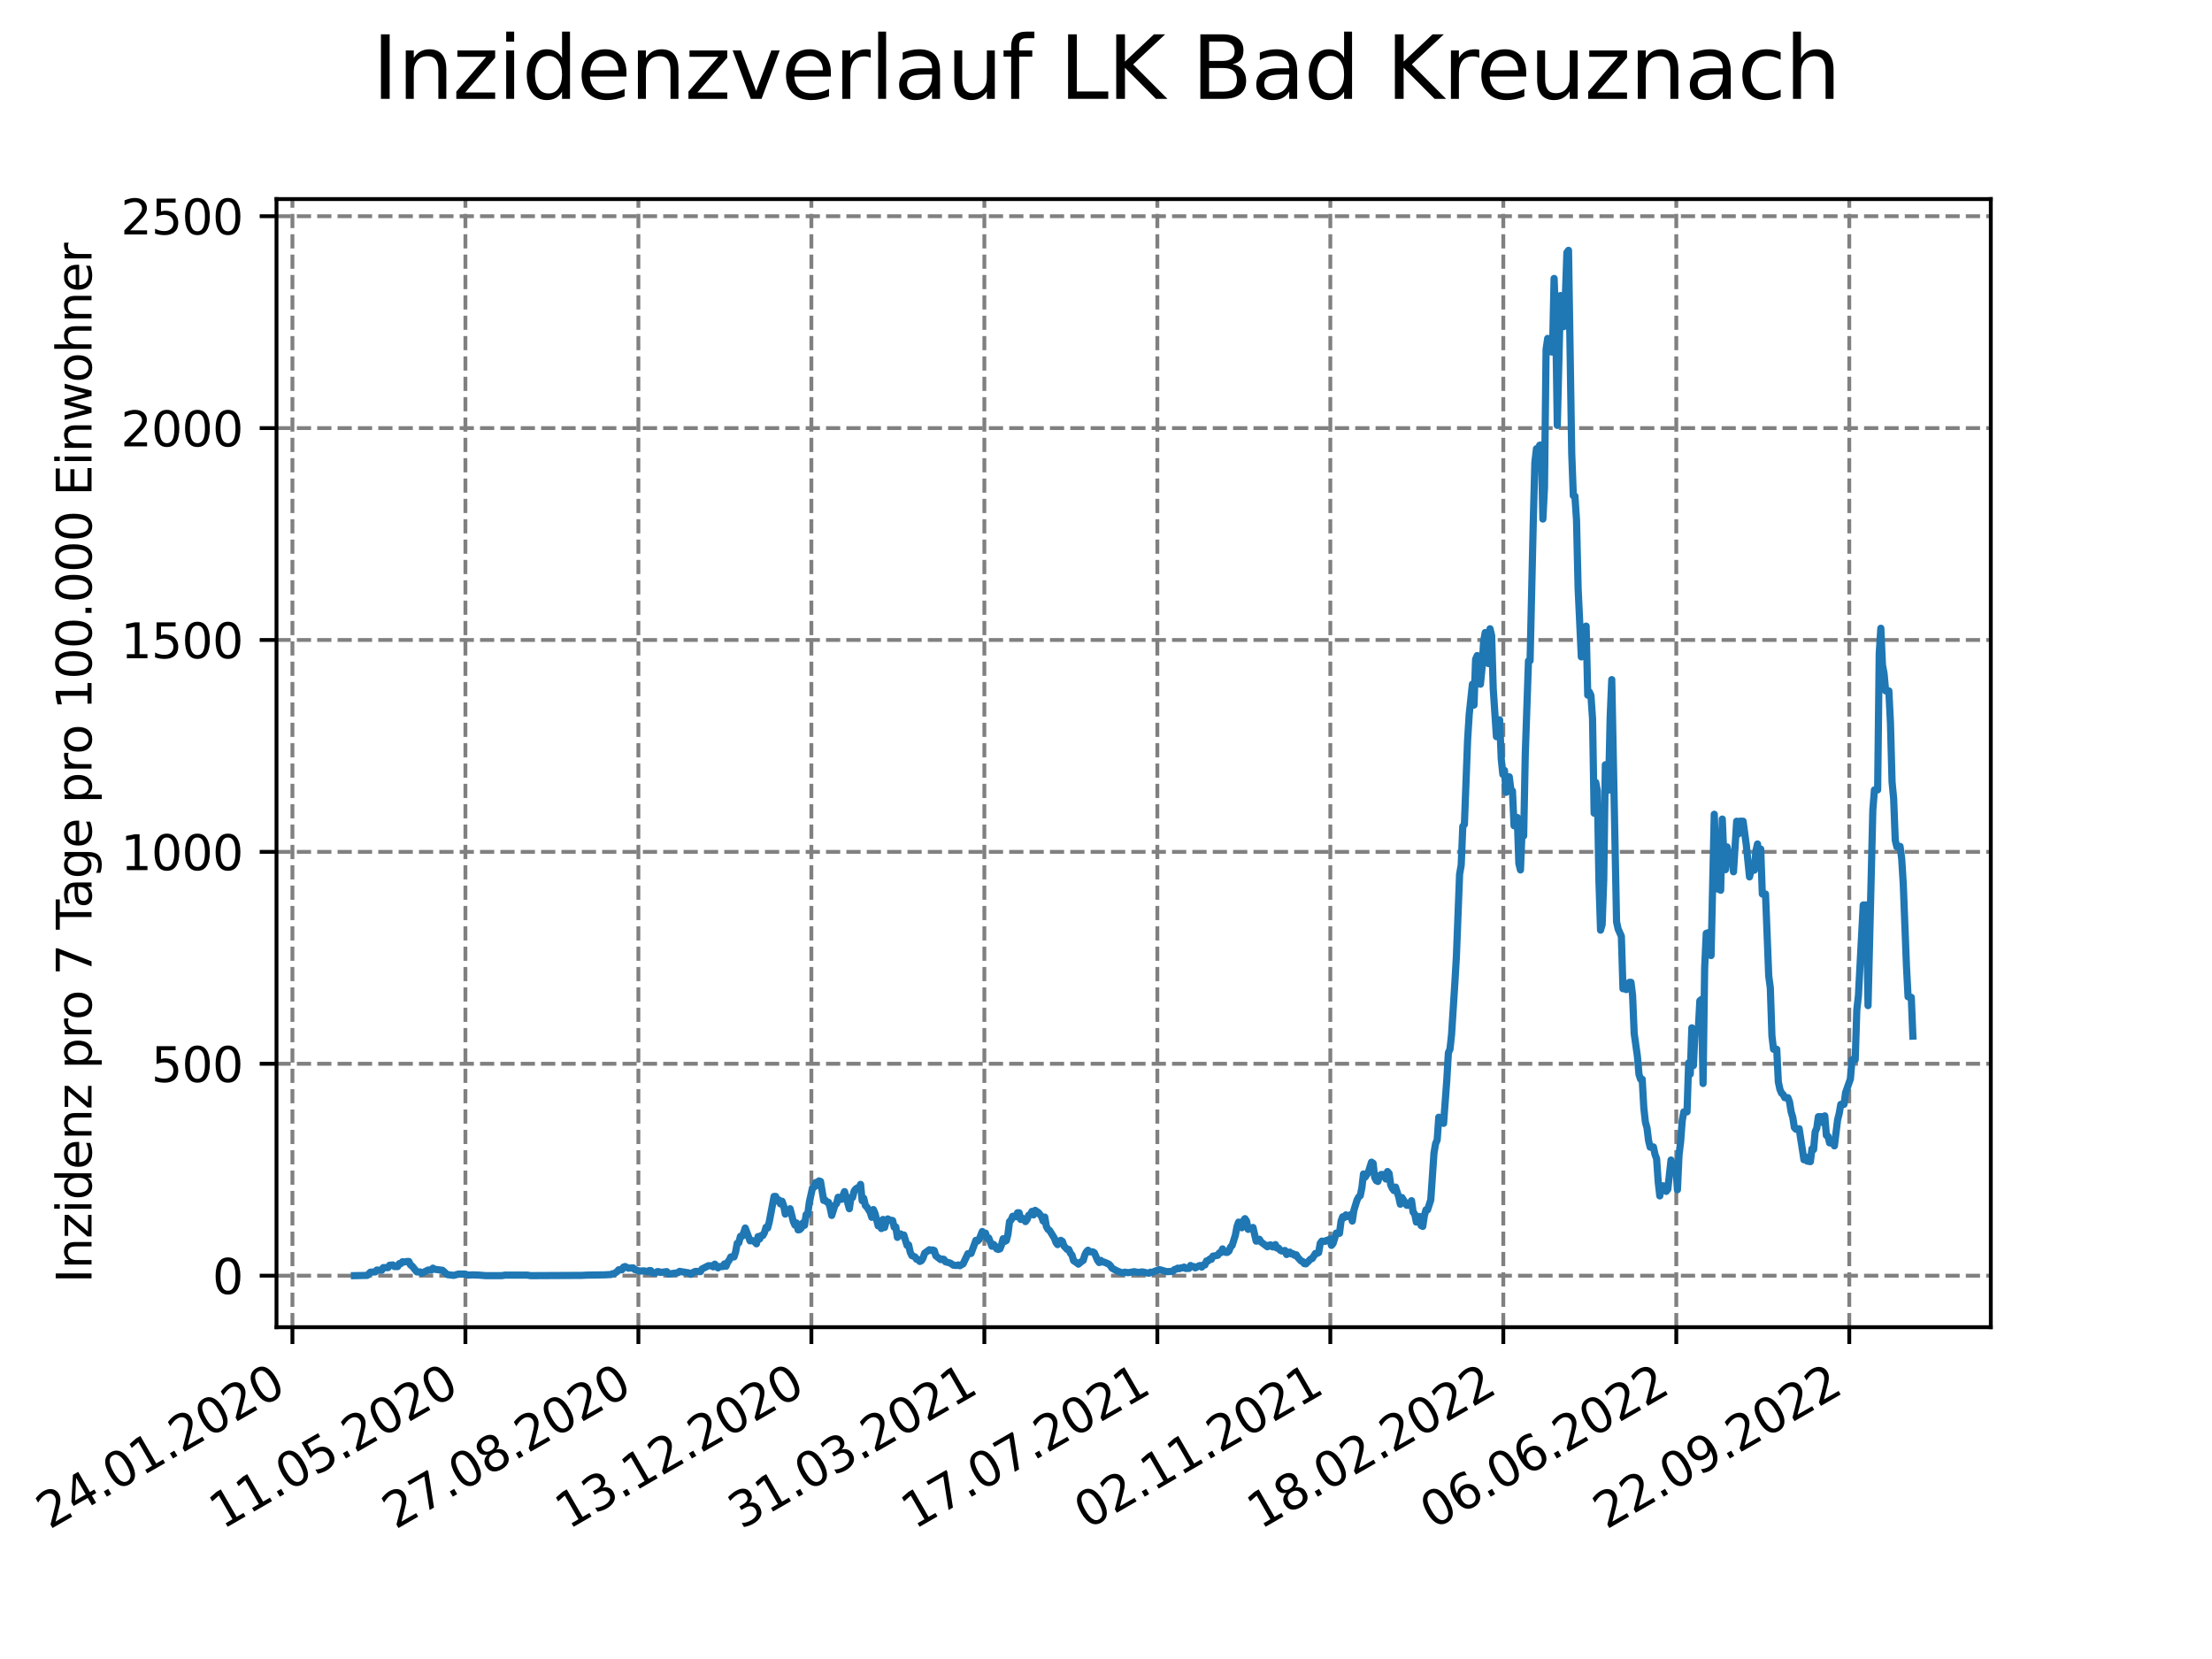<?xml version="1.0" encoding="utf-8" standalone="no"?>
<!DOCTYPE svg PUBLIC "-//W3C//DTD SVG 1.1//EN"
  "http://www.w3.org/Graphics/SVG/1.1/DTD/svg11.dtd">
<svg xmlns:xlink="http://www.w3.org/1999/xlink" width="460.8pt" height="345.6pt" viewBox="0 0 460.8 345.6" xmlns="http://www.w3.org/2000/svg" version="1.1">
 <defs>
  <style type="text/css">*{stroke-linejoin: round; stroke-linecap: butt}</style>
 </defs>
 <g id="figure_1">
  <g id="patch_1">
   <path d="M 0 345.6 
L 460.8 345.6 
L 460.8 0 
L 0 0 
z
" style="fill: #ffffff"/>
  </g>
  <g id="axes_1">
   <g id="patch_2">
    <path d="M 57.6 276.48 
L 414.72 276.48 
L 414.72 41.472 
L 57.6 41.472 
z
" style="fill: #ffffff"/>
   </g>
   <g id="matplotlib.axis_1">
    <g id="xtick_1">
     <g id="line2d_1">
      <path d="M 60.917 276.48 
L 60.917 41.472 
" clip-path="url(#p6819897e6c)" style="fill: none; stroke-dasharray: 2.96,1.28; stroke-dashoffset: 0; stroke: #808080; stroke-width: 0.8"/>
     </g>
     <g id="line2d_2">
      <defs>
       <path id="m008c95fee2" d="M 0 0 
L 0 3.5 
" style="stroke: #000000; stroke-width: 0.8"/>
      </defs>
      <g>
       <use xlink:href="#m008c95fee2" x="60.917" y="276.48" style="stroke: #000000; stroke-width: 0.8"/>
      </g>
     </g>
     <g id="text_1">
      <!-- 24.01.2020 -->
      <g transform="translate(10.292 318.689) rotate(-30) scale(0.1 -0.1)">
       <defs>
        <path id="DejaVuSans-32" d="M 1228 531 
L 3431 531 
L 3431 0 
L 469 0 
L 469 531 
Q 828 903 1448 1529 
Q 2069 2156 2228 2338 
Q 2531 2678 2651 2914 
Q 2772 3150 2772 3378 
Q 2772 3750 2511 3984 
Q 2250 4219 1831 4219 
Q 1534 4219 1204 4116 
Q 875 4013 500 3803 
L 500 4441 
Q 881 4594 1212 4672 
Q 1544 4750 1819 4750 
Q 2544 4750 2975 4387 
Q 3406 4025 3406 3419 
Q 3406 3131 3298 2873 
Q 3191 2616 2906 2266 
Q 2828 2175 2409 1742 
Q 1991 1309 1228 531 
z
" transform="scale(0.016)"/>
        <path id="DejaVuSans-34" d="M 2419 4116 
L 825 1625 
L 2419 1625 
L 2419 4116 
z
M 2253 4666 
L 3047 4666 
L 3047 1625 
L 3713 1625 
L 3713 1100 
L 3047 1100 
L 3047 0 
L 2419 0 
L 2419 1100 
L 313 1100 
L 313 1709 
L 2253 4666 
z
" transform="scale(0.016)"/>
        <path id="DejaVuSans-2e" d="M 684 794 
L 1344 794 
L 1344 0 
L 684 0 
L 684 794 
z
" transform="scale(0.016)"/>
        <path id="DejaVuSans-30" d="M 2034 4250 
Q 1547 4250 1301 3770 
Q 1056 3291 1056 2328 
Q 1056 1369 1301 889 
Q 1547 409 2034 409 
Q 2525 409 2770 889 
Q 3016 1369 3016 2328 
Q 3016 3291 2770 3770 
Q 2525 4250 2034 4250 
z
M 2034 4750 
Q 2819 4750 3233 4129 
Q 3647 3509 3647 2328 
Q 3647 1150 3233 529 
Q 2819 -91 2034 -91 
Q 1250 -91 836 529 
Q 422 1150 422 2328 
Q 422 3509 836 4129 
Q 1250 4750 2034 4750 
z
" transform="scale(0.016)"/>
        <path id="DejaVuSans-31" d="M 794 531 
L 1825 531 
L 1825 4091 
L 703 3866 
L 703 4441 
L 1819 4666 
L 2450 4666 
L 2450 531 
L 3481 531 
L 3481 0 
L 794 0 
L 794 531 
z
" transform="scale(0.016)"/>
       </defs>
       <use xlink:href="#DejaVuSans-32"/>
       <use xlink:href="#DejaVuSans-34" x="63.623"/>
       <use xlink:href="#DejaVuSans-2e" x="127.246"/>
       <use xlink:href="#DejaVuSans-30" x="159.033"/>
       <use xlink:href="#DejaVuSans-31" x="222.656"/>
       <use xlink:href="#DejaVuSans-2e" x="286.279"/>
       <use xlink:href="#DejaVuSans-32" x="318.066"/>
       <use xlink:href="#DejaVuSans-30" x="381.689"/>
       <use xlink:href="#DejaVuSans-32" x="445.312"/>
       <use xlink:href="#DejaVuSans-30" x="508.936"/>
      </g>
     </g>
    </g>
    <g id="xtick_2">
     <g id="line2d_3">
      <path d="M 96.953 276.48 
L 96.953 41.472 
" clip-path="url(#p6819897e6c)" style="fill: none; stroke-dasharray: 2.96,1.28; stroke-dashoffset: 0; stroke: #808080; stroke-width: 0.8"/>
     </g>
     <g id="line2d_4">
      <g>
       <use xlink:href="#m008c95fee2" x="96.953" y="276.48" style="stroke: #000000; stroke-width: 0.8"/>
      </g>
     </g>
     <g id="text_2">
      <!-- 11.05.2020 -->
      <g transform="translate(46.328 318.689) rotate(-30) scale(0.1 -0.1)">
       <defs>
        <path id="DejaVuSans-35" d="M 691 4666 
L 3169 4666 
L 3169 4134 
L 1269 4134 
L 1269 2991 
Q 1406 3038 1543 3061 
Q 1681 3084 1819 3084 
Q 2600 3084 3056 2656 
Q 3513 2228 3513 1497 
Q 3513 744 3044 326 
Q 2575 -91 1722 -91 
Q 1428 -91 1123 -41 
Q 819 9 494 109 
L 494 744 
Q 775 591 1075 516 
Q 1375 441 1709 441 
Q 2250 441 2565 725 
Q 2881 1009 2881 1497 
Q 2881 1984 2565 2268 
Q 2250 2553 1709 2553 
Q 1456 2553 1204 2497 
Q 953 2441 691 2322 
L 691 4666 
z
" transform="scale(0.016)"/>
       </defs>
       <use xlink:href="#DejaVuSans-31"/>
       <use xlink:href="#DejaVuSans-31" x="63.623"/>
       <use xlink:href="#DejaVuSans-2e" x="127.246"/>
       <use xlink:href="#DejaVuSans-30" x="159.033"/>
       <use xlink:href="#DejaVuSans-35" x="222.656"/>
       <use xlink:href="#DejaVuSans-2e" x="286.279"/>
       <use xlink:href="#DejaVuSans-32" x="318.066"/>
       <use xlink:href="#DejaVuSans-30" x="381.689"/>
       <use xlink:href="#DejaVuSans-32" x="445.312"/>
       <use xlink:href="#DejaVuSans-30" x="508.936"/>
      </g>
     </g>
    </g>
    <g id="xtick_3">
     <g id="line2d_5">
      <path d="M 132.988 276.48 
L 132.988 41.472 
" clip-path="url(#p6819897e6c)" style="fill: none; stroke-dasharray: 2.96,1.28; stroke-dashoffset: 0; stroke: #808080; stroke-width: 0.8"/>
     </g>
     <g id="line2d_6">
      <g>
       <use xlink:href="#m008c95fee2" x="132.988" y="276.48" style="stroke: #000000; stroke-width: 0.8"/>
      </g>
     </g>
     <g id="text_3">
      <!-- 27.08.2020 -->
      <g transform="translate(82.363 318.689) rotate(-30) scale(0.1 -0.1)">
       <defs>
        <path id="DejaVuSans-37" d="M 525 4666 
L 3525 4666 
L 3525 4397 
L 1831 0 
L 1172 0 
L 2766 4134 
L 525 4134 
L 525 4666 
z
" transform="scale(0.016)"/>
        <path id="DejaVuSans-38" d="M 2034 2216 
Q 1584 2216 1326 1975 
Q 1069 1734 1069 1313 
Q 1069 891 1326 650 
Q 1584 409 2034 409 
Q 2484 409 2743 651 
Q 3003 894 3003 1313 
Q 3003 1734 2745 1975 
Q 2488 2216 2034 2216 
z
M 1403 2484 
Q 997 2584 770 2862 
Q 544 3141 544 3541 
Q 544 4100 942 4425 
Q 1341 4750 2034 4750 
Q 2731 4750 3128 4425 
Q 3525 4100 3525 3541 
Q 3525 3141 3298 2862 
Q 3072 2584 2669 2484 
Q 3125 2378 3379 2068 
Q 3634 1759 3634 1313 
Q 3634 634 3220 271 
Q 2806 -91 2034 -91 
Q 1263 -91 848 271 
Q 434 634 434 1313 
Q 434 1759 690 2068 
Q 947 2378 1403 2484 
z
M 1172 3481 
Q 1172 3119 1398 2916 
Q 1625 2713 2034 2713 
Q 2441 2713 2670 2916 
Q 2900 3119 2900 3481 
Q 2900 3844 2670 4047 
Q 2441 4250 2034 4250 
Q 1625 4250 1398 4047 
Q 1172 3844 1172 3481 
z
" transform="scale(0.016)"/>
       </defs>
       <use xlink:href="#DejaVuSans-32"/>
       <use xlink:href="#DejaVuSans-37" x="63.623"/>
       <use xlink:href="#DejaVuSans-2e" x="127.246"/>
       <use xlink:href="#DejaVuSans-30" x="159.033"/>
       <use xlink:href="#DejaVuSans-38" x="222.656"/>
       <use xlink:href="#DejaVuSans-2e" x="286.279"/>
       <use xlink:href="#DejaVuSans-32" x="318.066"/>
       <use xlink:href="#DejaVuSans-30" x="381.689"/>
       <use xlink:href="#DejaVuSans-32" x="445.312"/>
       <use xlink:href="#DejaVuSans-30" x="508.936"/>
      </g>
     </g>
    </g>
    <g id="xtick_4">
     <g id="line2d_7">
      <path d="M 169.024 276.48 
L 169.024 41.472 
" clip-path="url(#p6819897e6c)" style="fill: none; stroke-dasharray: 2.96,1.28; stroke-dashoffset: 0; stroke: #808080; stroke-width: 0.8"/>
     </g>
     <g id="line2d_8">
      <g>
       <use xlink:href="#m008c95fee2" x="169.024" y="276.48" style="stroke: #000000; stroke-width: 0.8"/>
      </g>
     </g>
     <g id="text_4">
      <!-- 13.12.2020 -->
      <g transform="translate(118.399 318.689) rotate(-30) scale(0.1 -0.1)">
       <defs>
        <path id="DejaVuSans-33" d="M 2597 2516 
Q 3050 2419 3304 2112 
Q 3559 1806 3559 1356 
Q 3559 666 3084 287 
Q 2609 -91 1734 -91 
Q 1441 -91 1130 -33 
Q 819 25 488 141 
L 488 750 
Q 750 597 1062 519 
Q 1375 441 1716 441 
Q 2309 441 2620 675 
Q 2931 909 2931 1356 
Q 2931 1769 2642 2001 
Q 2353 2234 1838 2234 
L 1294 2234 
L 1294 2753 
L 1863 2753 
Q 2328 2753 2575 2939 
Q 2822 3125 2822 3475 
Q 2822 3834 2567 4026 
Q 2313 4219 1838 4219 
Q 1578 4219 1281 4162 
Q 984 4106 628 3988 
L 628 4550 
Q 988 4650 1302 4700 
Q 1616 4750 1894 4750 
Q 2613 4750 3031 4423 
Q 3450 4097 3450 3541 
Q 3450 3153 3228 2886 
Q 3006 2619 2597 2516 
z
" transform="scale(0.016)"/>
       </defs>
       <use xlink:href="#DejaVuSans-31"/>
       <use xlink:href="#DejaVuSans-33" x="63.623"/>
       <use xlink:href="#DejaVuSans-2e" x="127.246"/>
       <use xlink:href="#DejaVuSans-31" x="159.033"/>
       <use xlink:href="#DejaVuSans-32" x="222.656"/>
       <use xlink:href="#DejaVuSans-2e" x="286.279"/>
       <use xlink:href="#DejaVuSans-32" x="318.066"/>
       <use xlink:href="#DejaVuSans-30" x="381.689"/>
       <use xlink:href="#DejaVuSans-32" x="445.312"/>
       <use xlink:href="#DejaVuSans-30" x="508.936"/>
      </g>
     </g>
    </g>
    <g id="xtick_5">
     <g id="line2d_9">
      <path d="M 205.06 276.48 
L 205.06 41.472 
" clip-path="url(#p6819897e6c)" style="fill: none; stroke-dasharray: 2.96,1.28; stroke-dashoffset: 0; stroke: #808080; stroke-width: 0.8"/>
     </g>
     <g id="line2d_10">
      <g>
       <use xlink:href="#m008c95fee2" x="205.06" y="276.48" style="stroke: #000000; stroke-width: 0.8"/>
      </g>
     </g>
     <g id="text_5">
      <!-- 31.03.2021 -->
      <g transform="translate(154.435 318.689) rotate(-30) scale(0.1 -0.1)">
       <use xlink:href="#DejaVuSans-33"/>
       <use xlink:href="#DejaVuSans-31" x="63.623"/>
       <use xlink:href="#DejaVuSans-2e" x="127.246"/>
       <use xlink:href="#DejaVuSans-30" x="159.033"/>
       <use xlink:href="#DejaVuSans-33" x="222.656"/>
       <use xlink:href="#DejaVuSans-2e" x="286.279"/>
       <use xlink:href="#DejaVuSans-32" x="318.066"/>
       <use xlink:href="#DejaVuSans-30" x="381.689"/>
       <use xlink:href="#DejaVuSans-32" x="445.312"/>
       <use xlink:href="#DejaVuSans-31" x="508.936"/>
      </g>
     </g>
    </g>
    <g id="xtick_6">
     <g id="line2d_11">
      <path d="M 241.095 276.48 
L 241.095 41.472 
" clip-path="url(#p6819897e6c)" style="fill: none; stroke-dasharray: 2.96,1.28; stroke-dashoffset: 0; stroke: #808080; stroke-width: 0.8"/>
     </g>
     <g id="line2d_12">
      <g>
       <use xlink:href="#m008c95fee2" x="241.095" y="276.48" style="stroke: #000000; stroke-width: 0.8"/>
      </g>
     </g>
     <g id="text_6">
      <!-- 17.07.2021 -->
      <g transform="translate(190.47 318.689) rotate(-30) scale(0.1 -0.1)">
       <use xlink:href="#DejaVuSans-31"/>
       <use xlink:href="#DejaVuSans-37" x="63.623"/>
       <use xlink:href="#DejaVuSans-2e" x="127.246"/>
       <use xlink:href="#DejaVuSans-30" x="159.033"/>
       <use xlink:href="#DejaVuSans-37" x="222.656"/>
       <use xlink:href="#DejaVuSans-2e" x="286.279"/>
       <use xlink:href="#DejaVuSans-32" x="318.066"/>
       <use xlink:href="#DejaVuSans-30" x="381.689"/>
       <use xlink:href="#DejaVuSans-32" x="445.312"/>
       <use xlink:href="#DejaVuSans-31" x="508.936"/>
      </g>
     </g>
    </g>
    <g id="xtick_7">
     <g id="line2d_13">
      <path d="M 277.131 276.48 
L 277.131 41.472 
" clip-path="url(#p6819897e6c)" style="fill: none; stroke-dasharray: 2.96,1.28; stroke-dashoffset: 0; stroke: #808080; stroke-width: 0.8"/>
     </g>
     <g id="line2d_14">
      <g>
       <use xlink:href="#m008c95fee2" x="277.131" y="276.48" style="stroke: #000000; stroke-width: 0.8"/>
      </g>
     </g>
     <g id="text_7">
      <!-- 02.11.2021 -->
      <g transform="translate(226.506 318.689) rotate(-30) scale(0.1 -0.1)">
       <use xlink:href="#DejaVuSans-30"/>
       <use xlink:href="#DejaVuSans-32" x="63.623"/>
       <use xlink:href="#DejaVuSans-2e" x="127.246"/>
       <use xlink:href="#DejaVuSans-31" x="159.033"/>
       <use xlink:href="#DejaVuSans-31" x="222.656"/>
       <use xlink:href="#DejaVuSans-2e" x="286.279"/>
       <use xlink:href="#DejaVuSans-32" x="318.066"/>
       <use xlink:href="#DejaVuSans-30" x="381.689"/>
       <use xlink:href="#DejaVuSans-32" x="445.312"/>
       <use xlink:href="#DejaVuSans-31" x="508.936"/>
      </g>
     </g>
    </g>
    <g id="xtick_8">
     <g id="line2d_15">
      <path d="M 313.167 276.48 
L 313.167 41.472 
" clip-path="url(#p6819897e6c)" style="fill: none; stroke-dasharray: 2.96,1.28; stroke-dashoffset: 0; stroke: #808080; stroke-width: 0.8"/>
     </g>
     <g id="line2d_16">
      <g>
       <use xlink:href="#m008c95fee2" x="313.167" y="276.48" style="stroke: #000000; stroke-width: 0.8"/>
      </g>
     </g>
     <g id="text_8">
      <!-- 18.02.2022 -->
      <g transform="translate(262.542 318.689) rotate(-30) scale(0.1 -0.1)">
       <use xlink:href="#DejaVuSans-31"/>
       <use xlink:href="#DejaVuSans-38" x="63.623"/>
       <use xlink:href="#DejaVuSans-2e" x="127.246"/>
       <use xlink:href="#DejaVuSans-30" x="159.033"/>
       <use xlink:href="#DejaVuSans-32" x="222.656"/>
       <use xlink:href="#DejaVuSans-2e" x="286.279"/>
       <use xlink:href="#DejaVuSans-32" x="318.066"/>
       <use xlink:href="#DejaVuSans-30" x="381.689"/>
       <use xlink:href="#DejaVuSans-32" x="445.312"/>
       <use xlink:href="#DejaVuSans-32" x="508.936"/>
      </g>
     </g>
    </g>
    <g id="xtick_9">
     <g id="line2d_17">
      <path d="M 349.202 276.48 
L 349.202 41.472 
" clip-path="url(#p6819897e6c)" style="fill: none; stroke-dasharray: 2.96,1.28; stroke-dashoffset: 0; stroke: #808080; stroke-width: 0.8"/>
     </g>
     <g id="line2d_18">
      <g>
       <use xlink:href="#m008c95fee2" x="349.202" y="276.48" style="stroke: #000000; stroke-width: 0.8"/>
      </g>
     </g>
     <g id="text_9">
      <!-- 06.06.2022 -->
      <g transform="translate(298.577 318.689) rotate(-30) scale(0.1 -0.1)">
       <defs>
        <path id="DejaVuSans-36" d="M 2113 2584 
Q 1688 2584 1439 2293 
Q 1191 2003 1191 1497 
Q 1191 994 1439 701 
Q 1688 409 2113 409 
Q 2538 409 2786 701 
Q 3034 994 3034 1497 
Q 3034 2003 2786 2293 
Q 2538 2584 2113 2584 
z
M 3366 4563 
L 3366 3988 
Q 3128 4100 2886 4159 
Q 2644 4219 2406 4219 
Q 1781 4219 1451 3797 
Q 1122 3375 1075 2522 
Q 1259 2794 1537 2939 
Q 1816 3084 2150 3084 
Q 2853 3084 3261 2657 
Q 3669 2231 3669 1497 
Q 3669 778 3244 343 
Q 2819 -91 2113 -91 
Q 1303 -91 875 529 
Q 447 1150 447 2328 
Q 447 3434 972 4092 
Q 1497 4750 2381 4750 
Q 2619 4750 2861 4703 
Q 3103 4656 3366 4563 
z
" transform="scale(0.016)"/>
       </defs>
       <use xlink:href="#DejaVuSans-30"/>
       <use xlink:href="#DejaVuSans-36" x="63.623"/>
       <use xlink:href="#DejaVuSans-2e" x="127.246"/>
       <use xlink:href="#DejaVuSans-30" x="159.033"/>
       <use xlink:href="#DejaVuSans-36" x="222.656"/>
       <use xlink:href="#DejaVuSans-2e" x="286.279"/>
       <use xlink:href="#DejaVuSans-32" x="318.066"/>
       <use xlink:href="#DejaVuSans-30" x="381.689"/>
       <use xlink:href="#DejaVuSans-32" x="445.312"/>
       <use xlink:href="#DejaVuSans-32" x="508.936"/>
      </g>
     </g>
    </g>
    <g id="xtick_10">
     <g id="line2d_19">
      <path d="M 385.238 276.48 
L 385.238 41.472 
" clip-path="url(#p6819897e6c)" style="fill: none; stroke-dasharray: 2.96,1.28; stroke-dashoffset: 0; stroke: #808080; stroke-width: 0.8"/>
     </g>
     <g id="line2d_20">
      <g>
       <use xlink:href="#m008c95fee2" x="385.238" y="276.48" style="stroke: #000000; stroke-width: 0.8"/>
      </g>
     </g>
     <g id="text_10">
      <!-- 22.09.2022 -->
      <g transform="translate(334.613 318.689) rotate(-30) scale(0.1 -0.1)">
       <defs>
        <path id="DejaVuSans-39" d="M 703 97 
L 703 672 
Q 941 559 1184 500 
Q 1428 441 1663 441 
Q 2288 441 2617 861 
Q 2947 1281 2994 2138 
Q 2813 1869 2534 1725 
Q 2256 1581 1919 1581 
Q 1219 1581 811 2004 
Q 403 2428 403 3163 
Q 403 3881 828 4315 
Q 1253 4750 1959 4750 
Q 2769 4750 3195 4129 
Q 3622 3509 3622 2328 
Q 3622 1225 3098 567 
Q 2575 -91 1691 -91 
Q 1453 -91 1209 -44 
Q 966 3 703 97 
z
M 1959 2075 
Q 2384 2075 2632 2365 
Q 2881 2656 2881 3163 
Q 2881 3666 2632 3958 
Q 2384 4250 1959 4250 
Q 1534 4250 1286 3958 
Q 1038 3666 1038 3163 
Q 1038 2656 1286 2365 
Q 1534 2075 1959 2075 
z
" transform="scale(0.016)"/>
       </defs>
       <use xlink:href="#DejaVuSans-32"/>
       <use xlink:href="#DejaVuSans-32" x="63.623"/>
       <use xlink:href="#DejaVuSans-2e" x="127.246"/>
       <use xlink:href="#DejaVuSans-30" x="159.033"/>
       <use xlink:href="#DejaVuSans-39" x="222.656"/>
       <use xlink:href="#DejaVuSans-2e" x="286.279"/>
       <use xlink:href="#DejaVuSans-32" x="318.066"/>
       <use xlink:href="#DejaVuSans-30" x="381.689"/>
       <use xlink:href="#DejaVuSans-32" x="445.312"/>
       <use xlink:href="#DejaVuSans-32" x="508.936"/>
      </g>
     </g>
    </g>
   </g>
   <g id="matplotlib.axis_2">
    <g id="ytick_1">
     <g id="line2d_21">
      <path d="M 57.6 265.742 
L 414.72 265.742 
" clip-path="url(#p6819897e6c)" style="fill: none; stroke-dasharray: 2.96,1.28; stroke-dashoffset: 0; stroke: #808080; stroke-width: 0.8"/>
     </g>
     <g id="line2d_22">
      <defs>
       <path id="m0218d182ed" d="M 0 0 
L -3.5 0 
" style="stroke: #000000; stroke-width: 0.8"/>
      </defs>
      <g>
       <use xlink:href="#m0218d182ed" x="57.6" y="265.742" style="stroke: #000000; stroke-width: 0.8"/>
      </g>
     </g>
     <g id="text_11">
      <!-- 0 -->
      <g transform="translate(44.237 269.541) scale(0.1 -0.1)">
       <use xlink:href="#DejaVuSans-30"/>
      </g>
     </g>
    </g>
    <g id="ytick_2">
     <g id="line2d_23">
      <path d="M 57.6 221.601 
L 414.72 221.601 
" clip-path="url(#p6819897e6c)" style="fill: none; stroke-dasharray: 2.96,1.28; stroke-dashoffset: 0; stroke: #808080; stroke-width: 0.8"/>
     </g>
     <g id="line2d_24">
      <g>
       <use xlink:href="#m0218d182ed" x="57.6" y="221.601" style="stroke: #000000; stroke-width: 0.8"/>
      </g>
     </g>
     <g id="text_12">
      <!-- 500 -->
      <g transform="translate(31.512 225.401) scale(0.1 -0.1)">
       <use xlink:href="#DejaVuSans-35"/>
       <use xlink:href="#DejaVuSans-30" x="63.623"/>
       <use xlink:href="#DejaVuSans-30" x="127.246"/>
      </g>
     </g>
    </g>
    <g id="ytick_3">
     <g id="line2d_25">
      <path d="M 57.6 177.461 
L 414.72 177.461 
" clip-path="url(#p6819897e6c)" style="fill: none; stroke-dasharray: 2.96,1.28; stroke-dashoffset: 0; stroke: #808080; stroke-width: 0.8"/>
     </g>
     <g id="line2d_26">
      <g>
       <use xlink:href="#m0218d182ed" x="57.6" y="177.461" style="stroke: #000000; stroke-width: 0.8"/>
      </g>
     </g>
     <g id="text_13">
      <!-- 1000 -->
      <g transform="translate(25.15 181.26) scale(0.1 -0.1)">
       <use xlink:href="#DejaVuSans-31"/>
       <use xlink:href="#DejaVuSans-30" x="63.623"/>
       <use xlink:href="#DejaVuSans-30" x="127.246"/>
       <use xlink:href="#DejaVuSans-30" x="190.869"/>
      </g>
     </g>
    </g>
    <g id="ytick_4">
     <g id="line2d_27">
      <path d="M 57.6 133.32 
L 414.72 133.32 
" clip-path="url(#p6819897e6c)" style="fill: none; stroke-dasharray: 2.96,1.28; stroke-dashoffset: 0; stroke: #808080; stroke-width: 0.8"/>
     </g>
     <g id="line2d_28">
      <g>
       <use xlink:href="#m0218d182ed" x="57.6" y="133.32" style="stroke: #000000; stroke-width: 0.8"/>
      </g>
     </g>
     <g id="text_14">
      <!-- 1500 -->
      <g transform="translate(25.15 137.119) scale(0.1 -0.1)">
       <use xlink:href="#DejaVuSans-31"/>
       <use xlink:href="#DejaVuSans-35" x="63.623"/>
       <use xlink:href="#DejaVuSans-30" x="127.246"/>
       <use xlink:href="#DejaVuSans-30" x="190.869"/>
      </g>
     </g>
    </g>
    <g id="ytick_5">
     <g id="line2d_29">
      <path d="M 57.6 89.179 
L 414.72 89.179 
" clip-path="url(#p6819897e6c)" style="fill: none; stroke-dasharray: 2.96,1.28; stroke-dashoffset: 0; stroke: #808080; stroke-width: 0.8"/>
     </g>
     <g id="line2d_30">
      <g>
       <use xlink:href="#m0218d182ed" x="57.6" y="89.179" style="stroke: #000000; stroke-width: 0.8"/>
      </g>
     </g>
     <g id="text_15">
      <!-- 2000 -->
      <g transform="translate(25.15 92.979) scale(0.1 -0.1)">
       <use xlink:href="#DejaVuSans-32"/>
       <use xlink:href="#DejaVuSans-30" x="63.623"/>
       <use xlink:href="#DejaVuSans-30" x="127.246"/>
       <use xlink:href="#DejaVuSans-30" x="190.869"/>
      </g>
     </g>
    </g>
    <g id="ytick_6">
     <g id="line2d_31">
      <path d="M 57.6 45.039 
L 414.72 45.039 
" clip-path="url(#p6819897e6c)" style="fill: none; stroke-dasharray: 2.96,1.28; stroke-dashoffset: 0; stroke: #808080; stroke-width: 0.8"/>
     </g>
     <g id="line2d_32">
      <g>
       <use xlink:href="#m0218d182ed" x="57.6" y="45.039" style="stroke: #000000; stroke-width: 0.8"/>
      </g>
     </g>
     <g id="text_16">
      <!-- 2500 -->
      <g transform="translate(25.15 48.838) scale(0.1 -0.1)">
       <use xlink:href="#DejaVuSans-32"/>
       <use xlink:href="#DejaVuSans-35" x="63.623"/>
       <use xlink:href="#DejaVuSans-30" x="127.246"/>
       <use xlink:href="#DejaVuSans-30" x="190.869"/>
      </g>
     </g>
    </g>
    <g id="text_17">
     <!-- Inzidenz pro 7 Tage pro 100.000 Einwohner -->
     <g transform="translate(19.07 267.301) rotate(-90) scale(0.1 -0.1)">
      <defs>
       <path id="DejaVuSans-49" d="M 628 4666 
L 1259 4666 
L 1259 0 
L 628 0 
L 628 4666 
z
" transform="scale(0.016)"/>
       <path id="DejaVuSans-6e" d="M 3513 2113 
L 3513 0 
L 2938 0 
L 2938 2094 
Q 2938 2591 2744 2837 
Q 2550 3084 2163 3084 
Q 1697 3084 1428 2787 
Q 1159 2491 1159 1978 
L 1159 0 
L 581 0 
L 581 3500 
L 1159 3500 
L 1159 2956 
Q 1366 3272 1645 3428 
Q 1925 3584 2291 3584 
Q 2894 3584 3203 3211 
Q 3513 2838 3513 2113 
z
" transform="scale(0.016)"/>
       <path id="DejaVuSans-7a" d="M 353 3500 
L 3084 3500 
L 3084 2975 
L 922 459 
L 3084 459 
L 3084 0 
L 275 0 
L 275 525 
L 2438 3041 
L 353 3041 
L 353 3500 
z
" transform="scale(0.016)"/>
       <path id="DejaVuSans-69" d="M 603 3500 
L 1178 3500 
L 1178 0 
L 603 0 
L 603 3500 
z
M 603 4863 
L 1178 4863 
L 1178 4134 
L 603 4134 
L 603 4863 
z
" transform="scale(0.016)"/>
       <path id="DejaVuSans-64" d="M 2906 2969 
L 2906 4863 
L 3481 4863 
L 3481 0 
L 2906 0 
L 2906 525 
Q 2725 213 2448 61 
Q 2172 -91 1784 -91 
Q 1150 -91 751 415 
Q 353 922 353 1747 
Q 353 2572 751 3078 
Q 1150 3584 1784 3584 
Q 2172 3584 2448 3432 
Q 2725 3281 2906 2969 
z
M 947 1747 
Q 947 1113 1208 752 
Q 1469 391 1925 391 
Q 2381 391 2643 752 
Q 2906 1113 2906 1747 
Q 2906 2381 2643 2742 
Q 2381 3103 1925 3103 
Q 1469 3103 1208 2742 
Q 947 2381 947 1747 
z
" transform="scale(0.016)"/>
       <path id="DejaVuSans-65" d="M 3597 1894 
L 3597 1613 
L 953 1613 
Q 991 1019 1311 708 
Q 1631 397 2203 397 
Q 2534 397 2845 478 
Q 3156 559 3463 722 
L 3463 178 
Q 3153 47 2828 -22 
Q 2503 -91 2169 -91 
Q 1331 -91 842 396 
Q 353 884 353 1716 
Q 353 2575 817 3079 
Q 1281 3584 2069 3584 
Q 2775 3584 3186 3129 
Q 3597 2675 3597 1894 
z
M 3022 2063 
Q 3016 2534 2758 2815 
Q 2500 3097 2075 3097 
Q 1594 3097 1305 2825 
Q 1016 2553 972 2059 
L 3022 2063 
z
" transform="scale(0.016)"/>
       <path id="DejaVuSans-20" transform="scale(0.016)"/>
       <path id="DejaVuSans-70" d="M 1159 525 
L 1159 -1331 
L 581 -1331 
L 581 3500 
L 1159 3500 
L 1159 2969 
Q 1341 3281 1617 3432 
Q 1894 3584 2278 3584 
Q 2916 3584 3314 3078 
Q 3713 2572 3713 1747 
Q 3713 922 3314 415 
Q 2916 -91 2278 -91 
Q 1894 -91 1617 61 
Q 1341 213 1159 525 
z
M 3116 1747 
Q 3116 2381 2855 2742 
Q 2594 3103 2138 3103 
Q 1681 3103 1420 2742 
Q 1159 2381 1159 1747 
Q 1159 1113 1420 752 
Q 1681 391 2138 391 
Q 2594 391 2855 752 
Q 3116 1113 3116 1747 
z
" transform="scale(0.016)"/>
       <path id="DejaVuSans-72" d="M 2631 2963 
Q 2534 3019 2420 3045 
Q 2306 3072 2169 3072 
Q 1681 3072 1420 2755 
Q 1159 2438 1159 1844 
L 1159 0 
L 581 0 
L 581 3500 
L 1159 3500 
L 1159 2956 
Q 1341 3275 1631 3429 
Q 1922 3584 2338 3584 
Q 2397 3584 2469 3576 
Q 2541 3569 2628 3553 
L 2631 2963 
z
" transform="scale(0.016)"/>
       <path id="DejaVuSans-6f" d="M 1959 3097 
Q 1497 3097 1228 2736 
Q 959 2375 959 1747 
Q 959 1119 1226 758 
Q 1494 397 1959 397 
Q 2419 397 2687 759 
Q 2956 1122 2956 1747 
Q 2956 2369 2687 2733 
Q 2419 3097 1959 3097 
z
M 1959 3584 
Q 2709 3584 3137 3096 
Q 3566 2609 3566 1747 
Q 3566 888 3137 398 
Q 2709 -91 1959 -91 
Q 1206 -91 779 398 
Q 353 888 353 1747 
Q 353 2609 779 3096 
Q 1206 3584 1959 3584 
z
" transform="scale(0.016)"/>
       <path id="DejaVuSans-54" d="M -19 4666 
L 3928 4666 
L 3928 4134 
L 2272 4134 
L 2272 0 
L 1638 0 
L 1638 4134 
L -19 4134 
L -19 4666 
z
" transform="scale(0.016)"/>
       <path id="DejaVuSans-61" d="M 2194 1759 
Q 1497 1759 1228 1600 
Q 959 1441 959 1056 
Q 959 750 1161 570 
Q 1363 391 1709 391 
Q 2188 391 2477 730 
Q 2766 1069 2766 1631 
L 2766 1759 
L 2194 1759 
z
M 3341 1997 
L 3341 0 
L 2766 0 
L 2766 531 
Q 2569 213 2275 61 
Q 1981 -91 1556 -91 
Q 1019 -91 701 211 
Q 384 513 384 1019 
Q 384 1609 779 1909 
Q 1175 2209 1959 2209 
L 2766 2209 
L 2766 2266 
Q 2766 2663 2505 2880 
Q 2244 3097 1772 3097 
Q 1472 3097 1187 3025 
Q 903 2953 641 2809 
L 641 3341 
Q 956 3463 1253 3523 
Q 1550 3584 1831 3584 
Q 2591 3584 2966 3190 
Q 3341 2797 3341 1997 
z
" transform="scale(0.016)"/>
       <path id="DejaVuSans-67" d="M 2906 1791 
Q 2906 2416 2648 2759 
Q 2391 3103 1925 3103 
Q 1463 3103 1205 2759 
Q 947 2416 947 1791 
Q 947 1169 1205 825 
Q 1463 481 1925 481 
Q 2391 481 2648 825 
Q 2906 1169 2906 1791 
z
M 3481 434 
Q 3481 -459 3084 -895 
Q 2688 -1331 1869 -1331 
Q 1566 -1331 1297 -1286 
Q 1028 -1241 775 -1147 
L 775 -588 
Q 1028 -725 1275 -790 
Q 1522 -856 1778 -856 
Q 2344 -856 2625 -561 
Q 2906 -266 2906 331 
L 2906 616 
Q 2728 306 2450 153 
Q 2172 0 1784 0 
Q 1141 0 747 490 
Q 353 981 353 1791 
Q 353 2603 747 3093 
Q 1141 3584 1784 3584 
Q 2172 3584 2450 3431 
Q 2728 3278 2906 2969 
L 2906 3500 
L 3481 3500 
L 3481 434 
z
" transform="scale(0.016)"/>
       <path id="DejaVuSans-45" d="M 628 4666 
L 3578 4666 
L 3578 4134 
L 1259 4134 
L 1259 2753 
L 3481 2753 
L 3481 2222 
L 1259 2222 
L 1259 531 
L 3634 531 
L 3634 0 
L 628 0 
L 628 4666 
z
" transform="scale(0.016)"/>
       <path id="DejaVuSans-77" d="M 269 3500 
L 844 3500 
L 1563 769 
L 2278 3500 
L 2956 3500 
L 3675 769 
L 4391 3500 
L 4966 3500 
L 4050 0 
L 3372 0 
L 2619 2869 
L 1863 0 
L 1184 0 
L 269 3500 
z
" transform="scale(0.016)"/>
       <path id="DejaVuSans-68" d="M 3513 2113 
L 3513 0 
L 2938 0 
L 2938 2094 
Q 2938 2591 2744 2837 
Q 2550 3084 2163 3084 
Q 1697 3084 1428 2787 
Q 1159 2491 1159 1978 
L 1159 0 
L 581 0 
L 581 4863 
L 1159 4863 
L 1159 2956 
Q 1366 3272 1645 3428 
Q 1925 3584 2291 3584 
Q 2894 3584 3203 3211 
Q 3513 2838 3513 2113 
z
" transform="scale(0.016)"/>
      </defs>
      <use xlink:href="#DejaVuSans-49"/>
      <use xlink:href="#DejaVuSans-6e" x="29.492"/>
      <use xlink:href="#DejaVuSans-7a" x="92.871"/>
      <use xlink:href="#DejaVuSans-69" x="145.361"/>
      <use xlink:href="#DejaVuSans-64" x="173.145"/>
      <use xlink:href="#DejaVuSans-65" x="236.621"/>
      <use xlink:href="#DejaVuSans-6e" x="298.145"/>
      <use xlink:href="#DejaVuSans-7a" x="361.523"/>
      <use xlink:href="#DejaVuSans-20" x="414.014"/>
      <use xlink:href="#DejaVuSans-70" x="445.801"/>
      <use xlink:href="#DejaVuSans-72" x="509.277"/>
      <use xlink:href="#DejaVuSans-6f" x="548.141"/>
      <use xlink:href="#DejaVuSans-20" x="609.322"/>
      <use xlink:href="#DejaVuSans-37" x="641.109"/>
      <use xlink:href="#DejaVuSans-20" x="704.732"/>
      <use xlink:href="#DejaVuSans-54" x="736.52"/>
      <use xlink:href="#DejaVuSans-61" x="781.104"/>
      <use xlink:href="#DejaVuSans-67" x="842.383"/>
      <use xlink:href="#DejaVuSans-65" x="905.859"/>
      <use xlink:href="#DejaVuSans-20" x="967.383"/>
      <use xlink:href="#DejaVuSans-70" x="999.17"/>
      <use xlink:href="#DejaVuSans-72" x="1062.646"/>
      <use xlink:href="#DejaVuSans-6f" x="1101.51"/>
      <use xlink:href="#DejaVuSans-20" x="1162.691"/>
      <use xlink:href="#DejaVuSans-31" x="1194.479"/>
      <use xlink:href="#DejaVuSans-30" x="1258.102"/>
      <use xlink:href="#DejaVuSans-30" x="1321.725"/>
      <use xlink:href="#DejaVuSans-2e" x="1385.348"/>
      <use xlink:href="#DejaVuSans-30" x="1417.135"/>
      <use xlink:href="#DejaVuSans-30" x="1480.758"/>
      <use xlink:href="#DejaVuSans-30" x="1544.381"/>
      <use xlink:href="#DejaVuSans-20" x="1608.004"/>
      <use xlink:href="#DejaVuSans-45" x="1639.791"/>
      <use xlink:href="#DejaVuSans-69" x="1702.975"/>
      <use xlink:href="#DejaVuSans-6e" x="1730.758"/>
      <use xlink:href="#DejaVuSans-77" x="1794.137"/>
      <use xlink:href="#DejaVuSans-6f" x="1875.924"/>
      <use xlink:href="#DejaVuSans-68" x="1937.105"/>
      <use xlink:href="#DejaVuSans-6e" x="2000.484"/>
      <use xlink:href="#DejaVuSans-65" x="2063.863"/>
      <use xlink:href="#DejaVuSans-72" x="2125.387"/>
     </g>
    </g>
   </g>
   <g id="line2d_33">
    <path d="M 73.833 265.742 
L 76.502 265.686 
L 77.169 265.017 
L 78.17 264.962 
L 78.504 264.571 
L 79.505 264.627 
L 79.839 264.069 
L 80.84 264.069 
L 81.173 263.568 
L 81.841 263.512 
L 82.174 263.846 
L 82.842 263.846 
L 83.175 263.233 
L 83.509 263.233 
L 83.843 262.843 
L 84.176 262.899 
L 84.844 262.787 
L 85.177 262.787 
L 85.511 263.512 
L 85.845 263.735 
L 86.846 264.962 
L 87.513 264.962 
L 87.847 265.24 
L 89.181 264.571 
L 89.849 264.571 
L 90.182 264.181 
L 90.516 264.404 
L 92.184 264.627 
L 92.852 265.24 
L 93.185 265.519 
L 94.52 265.686 
L 95.521 265.408 
L 96.188 265.408 
L 96.856 265.408 
L 97.523 265.631 
L 98.524 265.575 
L 99.858 265.631 
L 101.193 265.742 
L 104.53 265.742 
L 105.197 265.631 
L 109.868 265.631 
L 110.536 265.742 
L 121.213 265.686 
L 122.214 265.631 
L 125.884 265.575 
L 126.885 265.519 
L 127.219 265.519 
L 127.553 265.352 
L 127.886 265.352 
L 128.554 264.906 
L 128.887 264.516 
L 129.555 264.516 
L 129.888 263.958 
L 130.222 263.846 
L 130.889 264.181 
L 131.89 264.125 
L 132.224 264.46 
L 133.225 264.794 
L 134.226 264.739 
L 134.893 264.962 
L 135.227 264.683 
L 135.56 264.683 
L 135.894 265.185 
L 136.561 265.185 
L 136.895 264.906 
L 137.229 264.906 
L 137.562 265.073 
L 138.897 264.906 
L 139.231 265.408 
L 141.233 265.129 
L 141.566 264.85 
L 143.568 265.185 
L 143.902 265.463 
L 144.569 264.962 
L 144.903 264.85 
L 145.904 264.906 
L 146.238 264.348 
L 147.572 263.679 
L 148.24 263.679 
L 148.573 263.902 
L 148.907 263.345 
L 149.574 264.125 
L 149.908 263.846 
L 150.575 263.846 
L 150.909 263.289 
L 151.243 263.791 
L 151.576 262.954 
L 151.91 262.508 
L 152.244 261.839 
L 152.911 261.839 
L 153.245 260.78 
L 153.578 258.996 
L 153.912 258.885 
L 154.246 257.546 
L 154.579 257.546 
L 154.913 256.822 
L 155.247 255.818 
L 156.248 258.494 
L 156.581 258.383 
L 157.249 258.717 
L 157.582 259.108 
L 157.916 257.602 
L 158.25 258.104 
L 158.583 257.379 
L 158.917 257.379 
L 159.251 256.766 
L 159.584 255.651 
L 159.918 255.818 
L 160.252 254.536 
L 161.253 249.239 
L 161.586 249.239 
L 161.92 250.187 
L 162.254 249.964 
L 162.587 250.8 
L 162.921 250.243 
L 163.255 251.191 
L 163.588 252.919 
L 163.922 252.417 
L 164.256 252.306 
L 164.589 251.804 
L 165.257 254.424 
L 165.59 255.205 
L 165.924 254.759 
L 166.258 256.208 
L 166.591 256.153 
L 166.925 255.818 
L 167.258 254.759 
L 167.592 255.261 
L 167.926 253.03 
L 168.259 253.03 
L 168.593 250.466 
L 169.26 247.455 
L 169.594 247.288 
L 169.928 246.34 
L 170.261 246.953 
L 170.595 246.006 
L 170.929 246.117 
L 171.596 250.076 
L 171.93 250.02 
L 172.263 250.41 
L 172.597 250.466 
L 172.931 251.581 
L 173.264 253.198 
L 173.932 251.079 
L 174.265 250.745 
L 174.599 249.407 
L 174.933 249.741 
L 175.266 249.853 
L 175.934 248.236 
L 176.935 251.804 
L 177.268 249.462 
L 177.602 249.462 
L 177.936 248.124 
L 178.269 247.678 
L 178.603 247.455 
L 178.937 247.455 
L 179.27 246.73 
L 179.604 250.131 
L 179.938 249.63 
L 180.271 251.135 
L 180.605 251.469 
L 181.272 252.529 
L 181.606 253.588 
L 181.94 251.971 
L 182.273 252.752 
L 182.941 255.372 
L 183.274 254.982 
L 183.608 255.93 
L 183.942 254.034 
L 184.275 255.707 
L 184.609 254.424 
L 184.943 253.923 
L 185.276 254.146 
L 185.944 254.257 
L 186.277 255.651 
L 186.611 255.595 
L 186.945 257.769 
L 187.278 257.212 
L 187.612 257.045 
L 187.946 257.435 
L 188.279 257.268 
L 188.947 259.442 
L 189.28 259.331 
L 189.614 260.836 
L 189.948 261.561 
L 190.615 261.839 
L 190.949 262.341 
L 191.282 262.397 
L 191.616 262.787 
L 191.95 262.62 
L 192.283 262.062 
L 192.617 261.059 
L 193.618 260.334 
L 193.952 260.501 
L 194.285 260.39 
L 194.619 260.501 
L 194.953 261.616 
L 195.954 262.397 
L 196.287 262.285 
L 196.621 262.341 
L 196.955 262.843 
L 197.956 263.122 
L 198.623 263.568 
L 199.29 263.623 
L 199.624 263.512 
L 199.958 263.679 
L 200.625 263.289 
L 201.626 261.17 
L 202.293 261.115 
L 203.294 258.383 
L 203.628 258.55 
L 203.961 258.215 
L 204.629 256.543 
L 204.962 257.1 
L 205.296 256.877 
L 205.63 257.937 
L 205.963 257.881 
L 206.631 259.609 
L 206.964 259.219 
L 207.298 259.554 
L 207.632 260.167 
L 207.965 260.278 
L 208.299 260.167 
L 208.633 259.331 
L 208.966 258.048 
L 209.3 258.606 
L 209.634 258.438 
L 209.967 257.156 
L 210.301 254.48 
L 210.635 254.146 
L 210.968 253.365 
L 211.302 253.365 
L 211.636 253.477 
L 211.969 252.64 
L 212.303 252.64 
L 212.637 254.034 
L 212.97 253.755 
L 213.304 254.034 
L 213.638 254.48 
L 213.971 254.034 
L 214.305 253.142 
L 214.639 253.03 
L 214.972 252.361 
L 215.306 253.086 
L 215.64 252.138 
L 216.307 252.584 
L 216.974 253.421 
L 217.308 254.369 
L 217.642 253.532 
L 217.975 255.484 
L 218.309 256.097 
L 218.643 256.32 
L 219.644 257.937 
L 219.977 258.829 
L 220.311 259.275 
L 220.645 258.661 
L 220.978 258.383 
L 221.312 258.606 
L 221.646 259.554 
L 222.313 260.278 
L 222.647 260.278 
L 222.98 261.059 
L 223.314 261.449 
L 223.648 262.62 
L 224.315 263.066 
L 224.649 263.345 
L 225.316 262.787 
L 225.65 262.564 
L 225.983 261.449 
L 226.317 260.78 
L 226.651 260.446 
L 226.984 260.78 
L 227.652 260.78 
L 227.985 261.003 
L 228.653 262.564 
L 228.986 263.01 
L 229.32 262.564 
L 229.654 262.899 
L 229.987 262.899 
L 230.988 263.345 
L 231.322 263.679 
L 231.656 264.181 
L 232.657 264.739 
L 233.658 265.129 
L 233.991 265.129 
L 234.325 265.017 
L 234.992 265.129 
L 235.66 265.017 
L 236.327 264.906 
L 236.994 265.073 
L 237.995 264.962 
L 238.996 265.185 
L 239.33 265.24 
L 239.663 265.017 
L 239.997 265.073 
L 241.332 264.516 
L 241.665 264.516 
L 243 264.906 
L 244.335 264.85 
L 244.668 264.46 
L 245.002 264.404 
L 245.336 264.181 
L 245.669 264.293 
L 246.003 264.125 
L 246.337 264.125 
L 246.67 263.958 
L 247.004 264.237 
L 247.671 264.237 
L 248.005 263.623 
L 248.339 263.846 
L 248.672 263.846 
L 249.006 264.125 
L 249.673 263.735 
L 250.007 263.623 
L 250.341 263.958 
L 250.674 263.512 
L 251.008 263.512 
L 251.342 262.676 
L 251.675 262.676 
L 252.009 262.285 
L 252.343 262.341 
L 252.676 261.672 
L 253.344 261.561 
L 253.677 261.505 
L 254.011 261.003 
L 254.345 260.947 
L 254.678 260.167 
L 255.012 260.724 
L 255.346 260.892 
L 255.679 260.892 
L 256.013 260.613 
L 256.347 259.777 
L 256.68 259.442 
L 257.348 257.323 
L 257.681 255.539 
L 258.015 254.592 
L 258.349 255.038 
L 258.682 255.762 
L 259.016 254.313 
L 259.35 253.867 
L 259.683 254.369 
L 260.017 256.097 
L 260.351 255.818 
L 260.684 255.985 
L 261.018 255.707 
L 261.685 258.55 
L 262.019 258.494 
L 262.353 258.16 
L 262.686 258.717 
L 264.021 259.721 
L 264.355 259.386 
L 264.688 259.331 
L 265.022 259.721 
L 265.356 259.777 
L 265.689 259.275 
L 266.023 260 
L 266.357 260 
L 266.69 260.446 
L 267.024 260.613 
L 267.691 260.501 
L 268.025 261.338 
L 268.359 261.003 
L 268.692 260.836 
L 269.026 261.226 
L 269.36 261.17 
L 269.693 261.505 
L 270.027 261.393 
L 270.361 261.951 
L 271.028 262.676 
L 271.361 262.787 
L 271.695 263.233 
L 272.029 263.289 
L 273.03 262.285 
L 273.363 262.174 
L 274.031 261.115 
L 274.364 261.115 
L 274.698 260.947 
L 275.032 258.996 
L 275.365 258.55 
L 276.033 258.606 
L 276.366 258.383 
L 276.7 258.383 
L 277.034 258.104 
L 277.367 259.442 
L 277.701 259.052 
L 278.368 256.877 
L 279.036 256.933 
L 279.369 254.369 
L 279.703 253.477 
L 280.037 253.644 
L 280.37 253.086 
L 280.704 253.421 
L 281.371 253.03 
L 281.705 254.369 
L 282.039 252.138 
L 282.706 249.964 
L 283.04 249.351 
L 283.373 249.072 
L 283.707 247.399 
L 284.041 244.556 
L 284.374 245.225 
L 285.042 244.222 
L 285.709 242.103 
L 286.043 242.326 
L 286.376 245.281 
L 286.71 245.95 
L 287.044 246.117 
L 287.377 244.946 
L 287.711 244.668 
L 288.045 244.668 
L 288.378 245.002 
L 288.712 245.615 
L 289.046 244.054 
L 289.379 244.445 
L 289.713 246.842 
L 290.047 247.567 
L 290.38 248.013 
L 290.714 247.288 
L 291.381 249.351 
L 291.715 250.856 
L 292.049 249.462 
L 293.05 251.079 
L 293.383 251.079 
L 294.051 250.131 
L 294.384 252.529 
L 294.718 252.919 
L 295.052 254.592 
L 295.385 254.201 
L 295.719 253.421 
L 296.053 255.316 
L 296.386 255.484 
L 296.72 253.254 
L 297.054 252.027 
L 297.387 252.027 
L 298.055 249.964 
L 298.722 240.207 
L 299.056 238.256 
L 299.389 237.476 
L 299.723 232.737 
L 300.057 233.238 
L 300.39 232.848 
L 300.724 234.019 
L 301.391 225.043 
L 301.725 219.3 
L 302.059 218.575 
L 302.392 215.453 
L 303.06 204.972 
L 303.393 199.285 
L 304.061 182.113 
L 304.394 180.218 
L 304.728 172.134 
L 305.062 171.743 
L 305.729 154.126 
L 306.062 148.829 
L 306.73 142.529 
L 307.063 146.878 
L 307.397 137.344 
L 307.731 136.563 
L 308.064 141.581 
L 308.398 142.529 
L 308.732 139.184 
L 309.065 133.609 
L 309.399 131.769 
L 309.733 134.055 
L 310.066 138.236 
L 310.4 130.988 
L 310.734 132.382 
L 311.067 143.477 
L 311.735 153.457 
L 312.068 150.279 
L 312.402 149.944 
L 312.736 158.084 
L 313.069 161.318 
L 313.403 160.481 
L 313.737 165.053 
L 314.07 162.042 
L 314.404 161.819 
L 314.738 164.44 
L 315.071 164.774 
L 315.405 172.022 
L 316.072 170.294 
L 316.406 179.883 
L 316.74 181.221 
L 317.073 173.137 
L 317.407 174.141 
L 317.741 157.192 
L 318.408 137.679 
L 318.742 137.623 
L 319.409 108.687 
L 319.743 96.31 
L 320.076 93.467 
L 320.41 93.69 
L 320.744 92.742 
L 321.077 92.686 
L 321.411 108.13 
L 321.745 101.551 
L 322.078 72.783 
L 322.412 70.497 
L 323.079 73.284 
L 323.413 73.34 
L 323.747 58.008 
L 324.08 66.65 
L 324.414 88.616 
L 325.081 61.576 
L 325.415 68.044 
L 325.749 68.044 
L 326.082 62.078 
L 326.416 52.6 
L 326.75 52.154 
L 327.417 94.359 
L 327.751 103.279 
L 328.084 103.335 
L 328.418 108.353 
L 328.752 122.625 
L 329.419 136.842 
L 329.753 133.218 
L 330.086 133.33 
L 330.42 130.431 
L 330.754 144.815 
L 331.087 144.146 
L 331.421 144.871 
L 331.755 149.721 
L 332.088 169.402 
L 332.422 162.99 
L 332.756 164.719 
L 333.089 183.563 
L 333.423 193.766 
L 333.757 192.595 
L 334.09 183.228 
L 334.424 159.311 
L 334.758 164.217 
L 335.091 164.607 
L 335.425 149.498 
L 335.759 141.581 
L 336.76 192.037 
L 337.093 193.543 
L 337.761 195.048 
L 338.094 205.975 
L 338.428 204.86 
L 338.762 206.143 
L 339.095 205.641 
L 339.429 204.637 
L 339.763 204.637 
L 340.096 207.369 
L 340.43 215.286 
L 341.097 220.025 
L 341.431 223.816 
L 341.764 224.82 
L 342.098 224.82 
L 342.432 230.729 
L 342.765 233.74 
L 343.099 234.967 
L 343.433 237.643 
L 343.766 238.981 
L 344.434 238.925 
L 344.767 240.486 
L 345.101 241.378 
L 345.435 246.229 
L 345.768 249.128 
L 346.102 247.009 
L 346.769 247.065 
L 347.103 248.18 
L 347.437 247.734 
L 348.104 241.657 
L 348.438 242.828 
L 349.105 242.828 
L 349.439 247.846 
L 349.772 240.598 
L 350.106 237.81 
L 350.44 233.406 
L 350.773 231.622 
L 351.441 231.622 
L 351.774 221.419 
L 352.108 223.76 
L 352.442 214.115 
L 352.775 221.976 
L 353.109 214.729 
L 353.776 214.673 
L 354.11 208.484 
L 354.444 208.205 
L 354.777 225.712 
L 355.111 201.627 
L 355.445 194.435 
L 356.112 194.212 
L 356.446 199.062 
L 357.113 169.625 
L 357.447 179.047 
L 357.78 185.18 
L 358.114 185.235 
L 358.448 185.458 
L 358.781 170.628 
L 359.115 178.712 
L 359.449 181.166 
L 359.782 176.427 
L 360.116 178.155 
L 360.783 178.155 
L 361.117 181.612 
L 361.784 171.074 
L 362.118 173.75 
L 362.452 171.074 
L 363.119 171.074 
L 363.786 176.036 
L 364.454 182.671 
L 364.787 181.277 
L 365.455 181.277 
L 365.788 177.263 
L 366.122 175.813 
L 366.456 179.604 
L 366.789 176.873 
L 367.123 186.239 
L 367.79 186.239 
L 368.458 203.299 
L 368.791 205.808 
L 369.125 215.788 
L 369.459 218.575 
L 370.126 218.575 
L 370.46 225.377 
L 370.793 226.938 
L 371.127 227.719 
L 371.461 227.998 
L 371.794 228.667 
L 372.462 228.667 
L 372.795 229.559 
L 373.129 231.622 
L 373.463 232.737 
L 373.796 234.855 
L 374.13 235.245 
L 374.797 235.134 
L 375.798 241.601 
L 376.132 240.988 
L 376.465 241.88 
L 377.133 241.991 
L 377.466 239.315 
L 377.8 239.483 
L 378.134 235.747 
L 378.467 235.022 
L 378.801 232.625 
L 379.468 232.625 
L 379.802 233.907 
L 380.136 232.458 
L 380.469 236.528 
L 380.803 236.695 
L 381.137 238.089 
L 381.804 238.089 
L 382.138 238.702 
L 382.805 233.294 
L 383.139 231.956 
L 383.472 230.06 
L 384.14 230.06 
L 384.473 227.607 
L 385.474 224.764 
L 385.808 220.75 
L 386.475 220.75 
L 386.809 210.38 
L 387.143 207.425 
L 388.144 188.525 
L 388.811 188.525 
L 389.145 209.488 
L 390.146 168.733 
L 390.479 164.551 
L 391.147 164.551 
L 391.48 136.117 
L 391.814 130.877 
L 392.148 138.515 
L 392.481 140.299 
L 392.815 143.923 
L 393.482 143.923 
L 393.816 150.613 
L 394.15 162.879 
L 394.483 166.391 
L 394.817 175.033 
L 395.151 176.427 
L 395.818 176.315 
L 396.152 178.824 
L 396.485 184.176 
L 397.153 201.292 
L 397.486 207.648 
L 398.154 207.759 
L 398.487 215.844 
L 398.487 215.844 
" clip-path="url(#p6819897e6c)" style="fill: none; stroke: #1f77b4; stroke-width: 1.5; stroke-linecap: square"/>
   </g>
   <g id="patch_3">
    <path d="M 57.6 276.48 
L 57.6 41.472 
" style="fill: none; stroke: #000000; stroke-width: 0.8; stroke-linejoin: miter; stroke-linecap: square"/>
   </g>
   <g id="patch_4">
    <path d="M 414.72 276.48 
L 414.72 41.472 
" style="fill: none; stroke: #000000; stroke-width: 0.8; stroke-linejoin: miter; stroke-linecap: square"/>
   </g>
   <g id="patch_5">
    <path d="M 57.6 276.48 
L 414.72 276.48 
" style="fill: none; stroke: #000000; stroke-width: 0.8; stroke-linejoin: miter; stroke-linecap: square"/>
   </g>
   <g id="patch_6">
    <path d="M 57.6 41.472 
L 414.72 41.472 
" style="fill: none; stroke: #000000; stroke-width: 0.8; stroke-linejoin: miter; stroke-linecap: square"/>
   </g>
  </g>
  <g id="text_18">
   <!-- Inzidenzverlauf LK Bad Kreuznach -->
   <g transform="translate(77.549 20.589) scale(0.18 -0.18)">
    <defs>
     <path id="DejaVuSans-76" d="M 191 3500 
L 800 3500 
L 1894 563 
L 2988 3500 
L 3597 3500 
L 2284 0 
L 1503 0 
L 191 3500 
z
" transform="scale(0.016)"/>
     <path id="DejaVuSans-6c" d="M 603 4863 
L 1178 4863 
L 1178 0 
L 603 0 
L 603 4863 
z
" transform="scale(0.016)"/>
     <path id="DejaVuSans-75" d="M 544 1381 
L 544 3500 
L 1119 3500 
L 1119 1403 
Q 1119 906 1312 657 
Q 1506 409 1894 409 
Q 2359 409 2629 706 
Q 2900 1003 2900 1516 
L 2900 3500 
L 3475 3500 
L 3475 0 
L 2900 0 
L 2900 538 
Q 2691 219 2414 64 
Q 2138 -91 1772 -91 
Q 1169 -91 856 284 
Q 544 659 544 1381 
z
M 1991 3584 
L 1991 3584 
z
" transform="scale(0.016)"/>
     <path id="DejaVuSans-66" d="M 2375 4863 
L 2375 4384 
L 1825 4384 
Q 1516 4384 1395 4259 
Q 1275 4134 1275 3809 
L 1275 3500 
L 2222 3500 
L 2222 3053 
L 1275 3053 
L 1275 0 
L 697 0 
L 697 3053 
L 147 3053 
L 147 3500 
L 697 3500 
L 697 3744 
Q 697 4328 969 4595 
Q 1241 4863 1831 4863 
L 2375 4863 
z
" transform="scale(0.016)"/>
     <path id="DejaVuSans-4c" d="M 628 4666 
L 1259 4666 
L 1259 531 
L 3531 531 
L 3531 0 
L 628 0 
L 628 4666 
z
" transform="scale(0.016)"/>
     <path id="DejaVuSans-4b" d="M 628 4666 
L 1259 4666 
L 1259 2694 
L 3353 4666 
L 4166 4666 
L 1850 2491 
L 4331 0 
L 3500 0 
L 1259 2247 
L 1259 0 
L 628 0 
L 628 4666 
z
" transform="scale(0.016)"/>
     <path id="DejaVuSans-42" d="M 1259 2228 
L 1259 519 
L 2272 519 
Q 2781 519 3026 730 
Q 3272 941 3272 1375 
Q 3272 1813 3026 2020 
Q 2781 2228 2272 2228 
L 1259 2228 
z
M 1259 4147 
L 1259 2741 
L 2194 2741 
Q 2656 2741 2882 2914 
Q 3109 3088 3109 3444 
Q 3109 3797 2882 3972 
Q 2656 4147 2194 4147 
L 1259 4147 
z
M 628 4666 
L 2241 4666 
Q 2963 4666 3353 4366 
Q 3744 4066 3744 3513 
Q 3744 3084 3544 2831 
Q 3344 2578 2956 2516 
Q 3422 2416 3680 2098 
Q 3938 1781 3938 1306 
Q 3938 681 3513 340 
Q 3088 0 2303 0 
L 628 0 
L 628 4666 
z
" transform="scale(0.016)"/>
     <path id="DejaVuSans-63" d="M 3122 3366 
L 3122 2828 
Q 2878 2963 2633 3030 
Q 2388 3097 2138 3097 
Q 1578 3097 1268 2742 
Q 959 2388 959 1747 
Q 959 1106 1268 751 
Q 1578 397 2138 397 
Q 2388 397 2633 464 
Q 2878 531 3122 666 
L 3122 134 
Q 2881 22 2623 -34 
Q 2366 -91 2075 -91 
Q 1284 -91 818 406 
Q 353 903 353 1747 
Q 353 2603 823 3093 
Q 1294 3584 2113 3584 
Q 2378 3584 2631 3529 
Q 2884 3475 3122 3366 
z
" transform="scale(0.016)"/>
    </defs>
    <use xlink:href="#DejaVuSans-49"/>
    <use xlink:href="#DejaVuSans-6e" x="29.492"/>
    <use xlink:href="#DejaVuSans-7a" x="92.871"/>
    <use xlink:href="#DejaVuSans-69" x="145.361"/>
    <use xlink:href="#DejaVuSans-64" x="173.145"/>
    <use xlink:href="#DejaVuSans-65" x="236.621"/>
    <use xlink:href="#DejaVuSans-6e" x="298.145"/>
    <use xlink:href="#DejaVuSans-7a" x="361.523"/>
    <use xlink:href="#DejaVuSans-76" x="414.014"/>
    <use xlink:href="#DejaVuSans-65" x="473.193"/>
    <use xlink:href="#DejaVuSans-72" x="534.717"/>
    <use xlink:href="#DejaVuSans-6c" x="575.83"/>
    <use xlink:href="#DejaVuSans-61" x="603.613"/>
    <use xlink:href="#DejaVuSans-75" x="664.893"/>
    <use xlink:href="#DejaVuSans-66" x="728.271"/>
    <use xlink:href="#DejaVuSans-20" x="763.477"/>
    <use xlink:href="#DejaVuSans-4c" x="795.264"/>
    <use xlink:href="#DejaVuSans-4b" x="850.977"/>
    <use xlink:href="#DejaVuSans-20" x="916.553"/>
    <use xlink:href="#DejaVuSans-42" x="948.34"/>
    <use xlink:href="#DejaVuSans-61" x="1016.943"/>
    <use xlink:href="#DejaVuSans-64" x="1078.223"/>
    <use xlink:href="#DejaVuSans-20" x="1141.699"/>
    <use xlink:href="#DejaVuSans-4b" x="1173.486"/>
    <use xlink:href="#DejaVuSans-72" x="1239.062"/>
    <use xlink:href="#DejaVuSans-65" x="1277.926"/>
    <use xlink:href="#DejaVuSans-75" x="1339.449"/>
    <use xlink:href="#DejaVuSans-7a" x="1402.828"/>
    <use xlink:href="#DejaVuSans-6e" x="1455.318"/>
    <use xlink:href="#DejaVuSans-61" x="1518.697"/>
    <use xlink:href="#DejaVuSans-63" x="1579.977"/>
    <use xlink:href="#DejaVuSans-68" x="1634.957"/>
   </g>
  </g>
 </g>
 <defs>
  <clipPath id="p6819897e6c">
   <rect x="57.6" y="41.472" width="357.12" height="235.008"/>
  </clipPath>
 </defs>
</svg>

